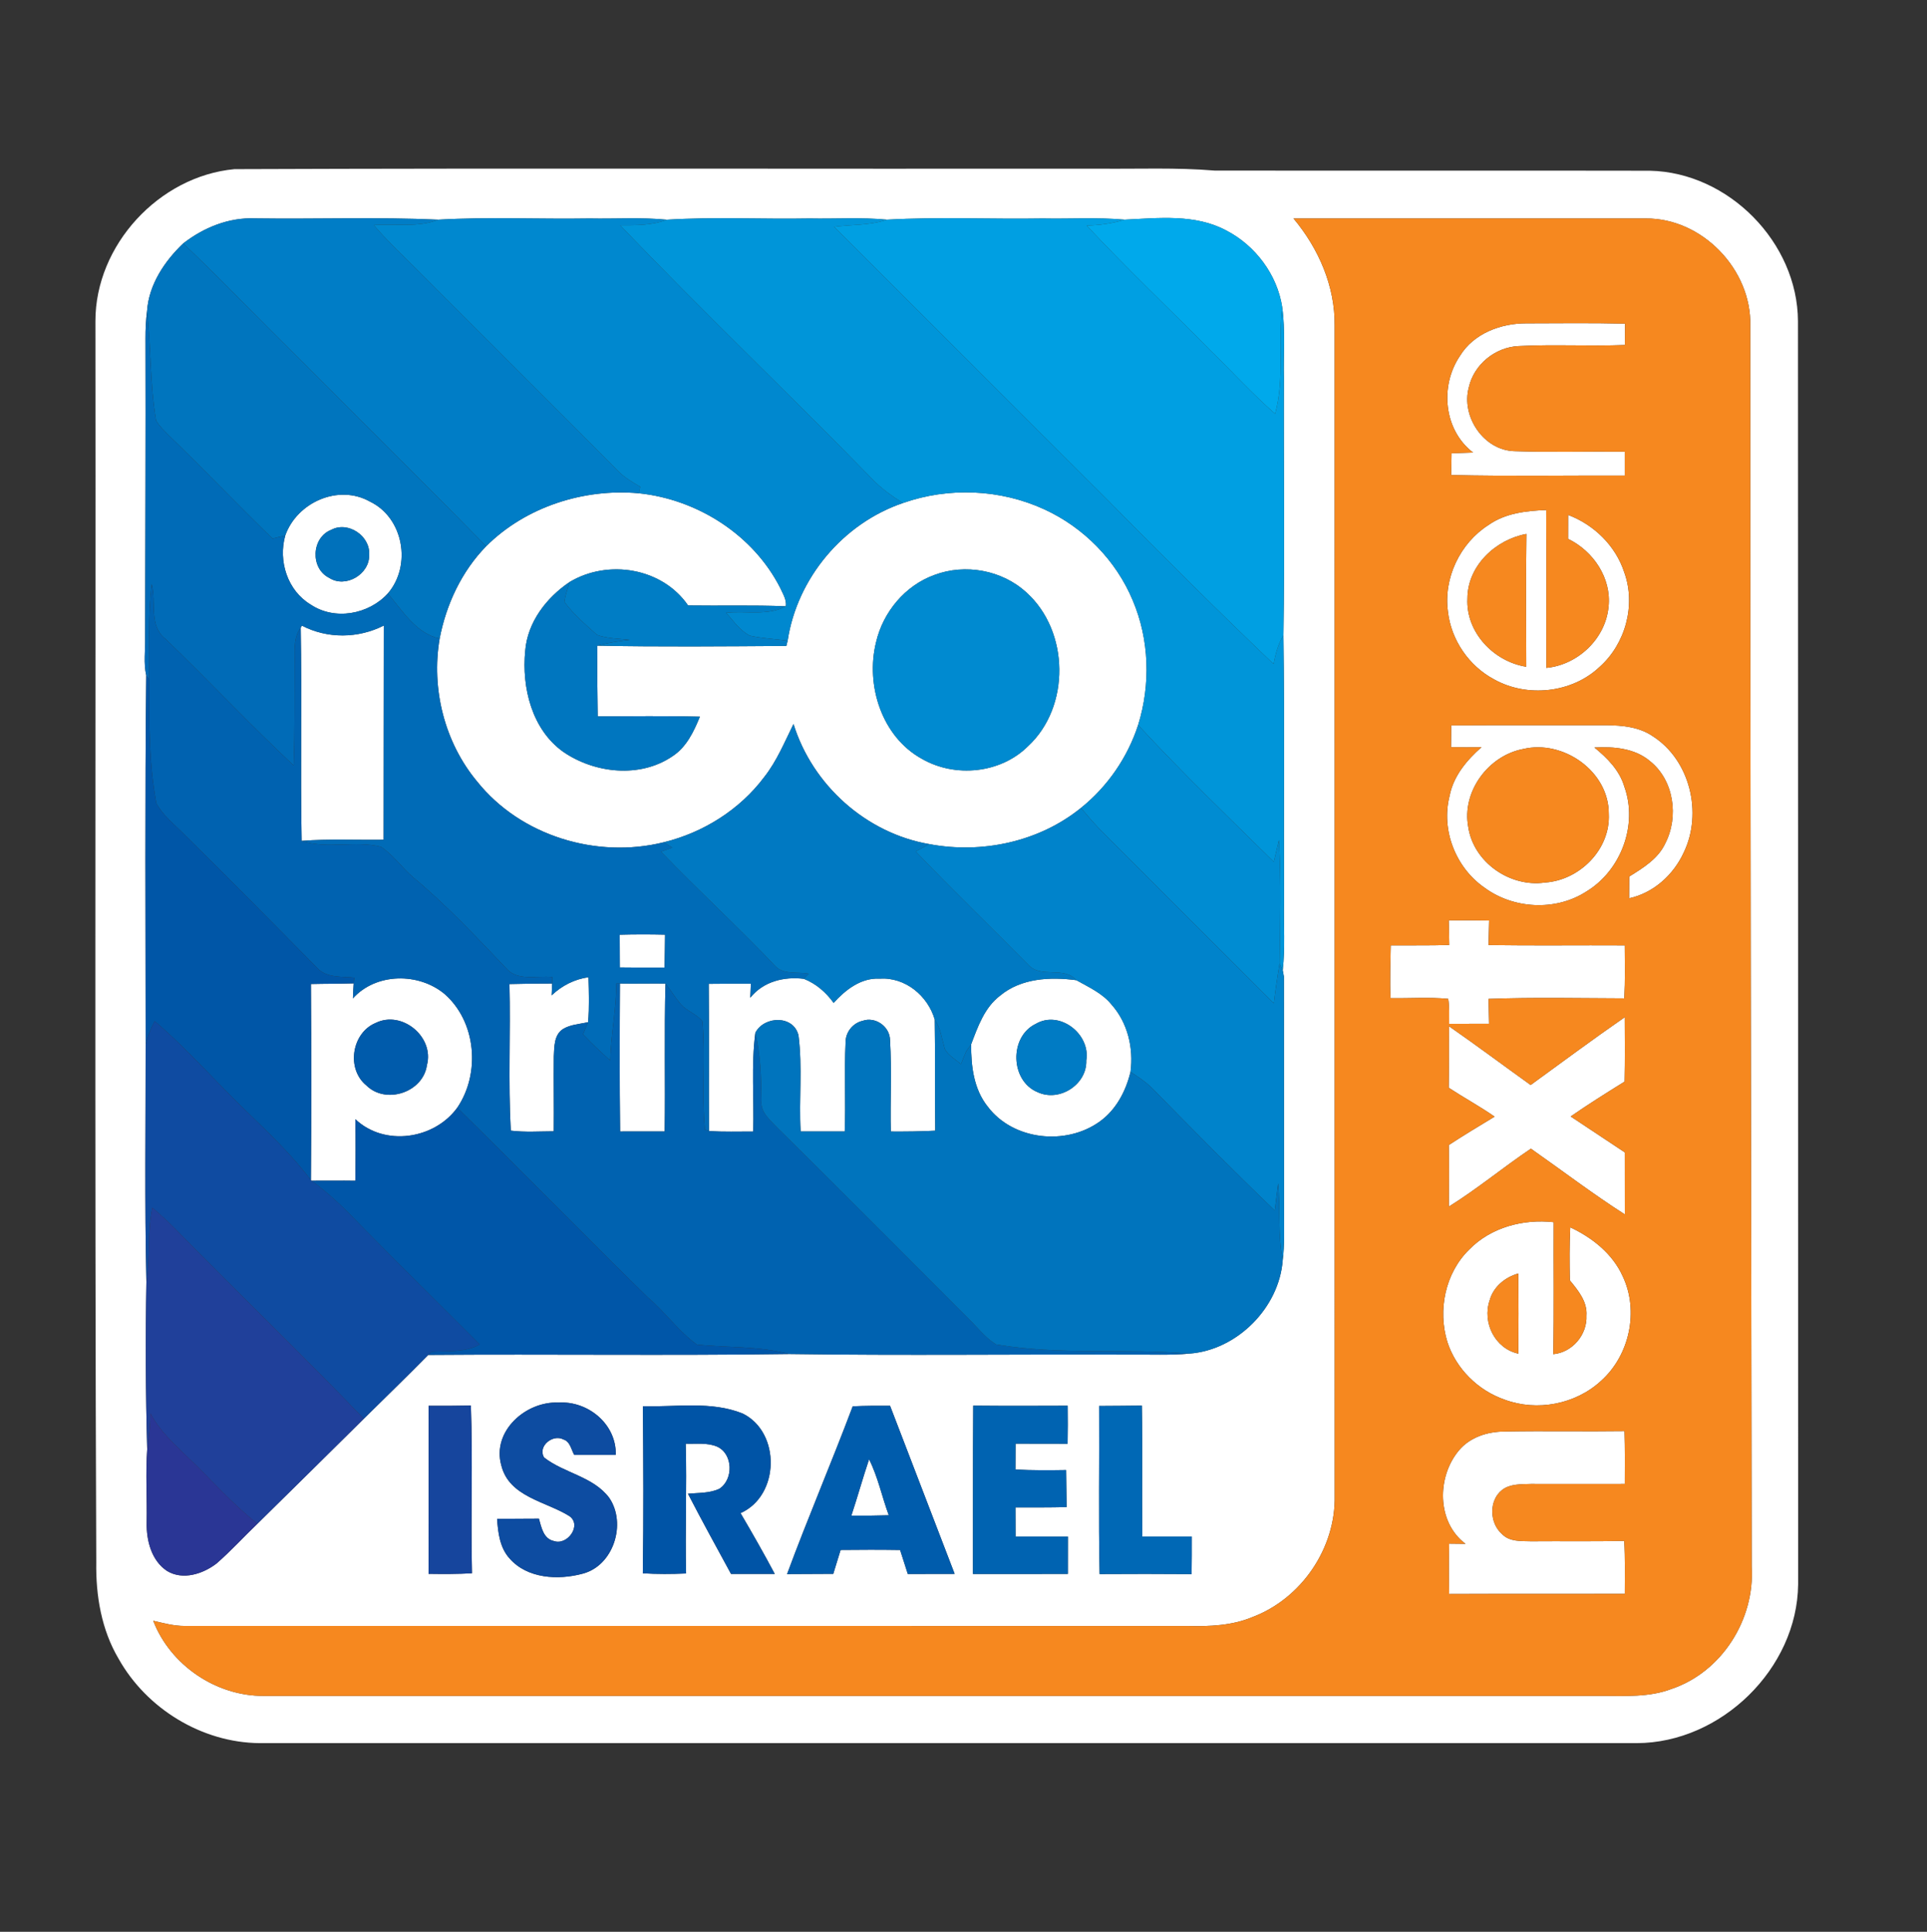 <?xml version="1.0" encoding="UTF-8" ?>
<!DOCTYPE svg PUBLIC "-//W3C//DTD SVG 1.1//EN" "http://www.w3.org/Graphics/SVG/1.1/DTD/svg11.dtd">
<svg width="438pt" height="439pt" viewBox="0 0 438 439" version="1.1" xmlns="http://www.w3.org/2000/svg">
<rect x="0" y="0" width="438" height="439" fill="#333333" stroke="none"/>
<g id="#f8f8f8ff">
</g>
<g id="#0e1726ff">
</g>
<g id="#ffffffff">
<path fill="#ffffff" opacity="1.00" d=" M 53.29 38.44 C 118.85 38.19 184.43 38.40 250.00 38.33 C 258.68 38.42 267.38 38.04 276.04 38.76 C 309.04 38.82 342.03 38.73 375.02 38.80 C 392.89 39.17 408.60 55.11 408.67 72.99 C 408.71 168.67 408.70 264.36 408.71 360.04 C 408.51 379.22 391.18 396.06 372.07 396.13 C 267.71 396.13 163.34 396.13 58.98 396.13 C 45.91 396.02 33.33 388.32 26.96 376.96 C 23.06 370.37 21.76 362.63 21.88 355.06 C 21.50 261.04 21.78 167.02 21.69 73.00 C 21.65 55.73 36.14 40.04 53.29 38.44 M 41.64 55.32 C 37.40 59.36 33.85 64.67 33.43 70.64 C 33.16 72.72 33.06 74.83 33.07 76.93 C 33.14 99.60 33.02 122.26 32.99 144.92 C 33.05 147.76 32.60 150.69 33.24 153.48 C 32.94 181.41 33.09 209.36 33.11 237.30 C 33.13 255.30 32.86 273.33 33.28 291.33 C 33.05 303.99 33.10 316.69 33.46 329.35 C 33.06 334.89 33.45 340.46 33.34 346.02 C 33.26 350.06 34.41 354.66 37.98 357.01 C 41.57 359.18 46.14 357.68 49.23 355.30 C 52.49 352.46 55.40 349.25 58.53 346.26 C 66.60 338.34 74.64 330.37 82.69 322.42 C 87.57 317.58 92.52 312.82 97.33 307.91 C 124.69 307.70 152.05 308.09 179.40 307.70 C 205.26 308.08 231.14 307.73 257.01 307.84 C 261.45 307.79 265.89 308.01 270.32 307.61 C 281.17 306.84 290.79 297.16 291.56 286.33 C 292.00 282.89 291.86 279.43 291.86 275.98 C 291.84 257.97 291.85 239.95 291.83 221.94 C 291.76 221.58 291.63 220.86 291.56 220.49 C 292.15 215.36 291.75 210.19 291.86 205.04 C 291.77 184.82 292.00 164.60 291.72 144.39 C 292.03 124.91 291.75 105.43 291.83 85.95 C 291.71 80.55 292.18 75.13 291.44 69.77 C 290.29 62.39 285.31 55.76 278.69 52.36 C 271.63 48.58 263.29 49.56 255.62 49.92 C 249.44 49.36 243.23 49.78 237.04 49.65 C 225.23 49.85 213.37 49.26 201.60 49.92 C 195.76 49.36 189.88 49.77 184.02 49.65 C 173.21 49.85 162.33 49.26 151.56 49.93 C 145.73 49.36 139.87 49.77 134.03 49.65 C 122.57 49.84 111.05 49.27 99.63 49.92 C 85.77 49.30 71.87 49.83 57.99 49.63 C 52.03 49.37 46.29 51.71 41.64 55.32 M 294.01 49.65 C 299.70 56.45 303.47 65.03 303.36 74.01 C 303.37 162.65 303.35 251.29 303.37 339.93 C 303.62 351.85 295.78 363.32 284.64 367.50 C 280.03 369.42 274.96 369.63 270.03 369.51 C 194.00 369.48 117.97 369.51 41.93 369.50 C 39.51 369.51 37.17 368.86 34.83 368.32 C 38.72 378.43 49.17 385.49 60.00 385.39 C 161.33 385.40 262.66 385.39 363.99 385.39 C 369.33 385.39 374.87 385.75 379.96 383.80 C 391.38 379.95 398.90 367.97 398.15 356.04 C 398.03 262.04 397.79 168.05 397.83 74.04 C 398.17 61.25 386.87 49.53 374.03 49.65 C 347.36 49.64 320.68 49.64 294.01 49.65 M 97.42 319.47 C 97.42 332.20 97.45 344.93 97.41 357.66 C 100.70 357.71 103.99 357.72 107.28 357.53 C 106.99 344.82 107.48 332.11 107.03 319.41 C 103.83 319.48 100.62 319.49 97.42 319.47 M 113.95 333.03 C 115.75 340.22 124.06 341.17 129.44 344.55 C 132.33 346.62 128.95 351.26 125.93 350.21 C 123.50 349.71 123.07 347.09 122.49 345.11 C 119.32 345.13 116.15 345.13 112.99 345.17 C 113.20 348.33 113.61 351.72 115.83 354.17 C 119.86 358.77 126.87 359.12 132.42 357.63 C 139.49 355.80 142.46 346.20 138.47 340.38 C 134.81 335.50 128.22 334.81 123.64 331.19 C 122.19 328.60 125.69 325.86 128.04 327.11 C 129.60 327.58 129.81 329.38 130.52 330.62 C 133.67 330.61 136.81 330.62 139.96 330.62 C 140.15 323.67 133.68 318.32 126.95 318.74 C 119.54 318.40 111.75 325.22 113.95 333.03 M 193.82 319.59 C 189.02 332.36 183.63 344.91 178.90 357.71 C 182.40 357.70 185.90 357.69 189.40 357.66 C 189.96 355.85 190.52 354.04 191.07 352.23 C 195.57 352.18 200.08 352.17 204.59 352.24 C 205.16 354.05 205.75 355.87 206.34 357.69 C 209.89 357.68 213.44 357.69 216.99 357.67 C 212.11 344.93 207.21 332.20 202.31 319.47 C 199.48 319.45 196.65 319.46 193.82 319.59 M 221.21 319.44 C 221.12 332.19 221.18 344.94 221.15 357.69 C 228.34 357.68 235.53 357.69 242.72 357.68 C 242.71 354.85 242.71 352.03 242.73 349.20 C 238.76 349.18 234.80 349.18 230.83 349.18 C 230.82 346.97 230.81 344.76 230.81 342.56 C 234.68 342.56 238.56 342.59 242.43 342.49 C 242.39 339.68 242.37 336.87 242.33 334.07 C 238.49 334.13 234.65 334.16 230.81 333.95 C 230.81 331.99 230.82 330.03 230.83 328.08 C 234.77 328.09 238.71 328.08 242.66 328.10 C 242.71 325.21 242.72 322.33 242.68 319.46 C 235.52 319.49 228.36 319.51 221.21 319.44 M 146.13 319.57 C 146.23 332.22 146.30 344.88 146.11 357.54 C 149.38 357.74 152.66 357.72 155.94 357.58 C 155.72 347.75 156.13 337.93 155.86 328.09 C 158.24 328.18 160.77 327.79 163.02 328.76 C 166.65 330.43 166.74 336.24 163.50 338.33 C 161.28 339.37 158.75 339.23 156.37 339.45 C 159.53 345.58 162.87 351.62 166.16 357.68 C 169.47 357.68 172.78 357.68 176.10 357.68 C 173.62 353.01 171.00 348.42 168.32 343.86 C 177.25 339.90 177.50 325.51 168.81 321.23 C 161.64 318.34 153.66 319.79 146.13 319.57 M 249.82 319.51 C 249.91 332.24 249.66 344.98 249.94 357.71 C 256.91 357.67 263.88 357.66 270.85 357.72 C 270.89 354.87 270.90 352.03 270.89 349.18 C 267.14 349.19 263.39 349.19 259.64 349.19 C 259.53 339.27 259.70 329.35 259.54 319.43 C 256.30 319.48 253.06 319.48 249.82 319.51 Z" />
<path fill="#ffffff" opacity="1.00" d=" M 331.85 80.86 C 334.98 75.75 341.16 73.46 346.94 73.48 C 354.41 73.46 361.89 73.37 369.37 73.55 C 369.35 75.16 369.34 76.78 369.33 78.40 C 361.27 78.71 353.19 78.22 345.14 78.65 C 339.85 78.91 335.03 82.82 333.86 88.01 C 332.05 94.66 337.27 102.41 344.32 102.53 C 352.65 102.82 360.98 102.56 369.31 102.65 C 369.31 104.46 369.31 106.27 369.31 108.08 C 356.15 108.02 342.99 108.27 329.85 107.95 C 329.87 106.30 329.89 104.65 329.93 103.01 C 331.56 102.94 333.19 102.89 334.82 102.84 C 328.12 97.70 327.23 87.67 331.85 80.86 Z" />
<path fill="#ffffff" opacity="1.00" d=" M 110.50 124.14 C 119.47 115.18 132.70 110.95 145.22 112.10 C 158.56 113.49 171.21 121.56 177.34 133.60 C 177.91 134.91 178.84 136.27 178.61 137.78 C 171.21 137.47 163.80 137.70 156.40 137.59 C 150.52 129.03 138.21 127.03 129.48 132.26 C 124.20 135.82 119.91 141.38 119.38 147.89 C 118.56 156.24 120.89 165.81 128.06 170.88 C 135.21 175.77 145.51 176.89 152.88 171.84 C 156.04 169.77 157.70 166.25 159.08 162.87 C 151.34 162.67 143.60 162.78 135.86 162.80 C 135.77 157.44 135.73 152.08 135.78 146.73 C 150.09 147.02 164.42 146.88 178.73 146.79 L 179.03 145.60 C 181.18 131.38 191.64 118.92 205.25 114.31 C 215.61 110.66 227.36 111.15 237.34 115.74 C 246.30 119.83 253.68 127.34 257.47 136.44 C 261.25 145.34 261.56 155.56 258.69 164.77 C 256.30 172.13 251.73 178.76 245.69 183.61 C 236.17 191.32 223.20 194.08 211.24 191.83 C 196.88 189.36 184.67 178.42 180.36 164.53 C 178.33 168.64 176.57 172.95 173.71 176.58 C 168.15 184.00 159.87 189.20 150.90 191.40 C 135.64 195.21 118.34 189.98 108.44 177.59 C 101.04 168.70 97.98 156.50 99.93 145.13 C 101.42 137.34 104.93 129.85 110.50 124.14 M 212.37 130.67 C 205.71 133.07 200.70 139.12 199.12 145.96 C 196.71 155.72 200.42 167.42 209.53 172.44 C 217.08 176.80 227.41 175.79 233.66 169.58 C 243.34 160.62 243.08 143.44 233.31 134.65 C 227.78 129.55 219.38 128.02 212.37 130.67 Z" />
<path fill="#ffffff" opacity="1.00" d=" M 64.84 121.69 C 67.50 114.16 76.92 109.96 84.07 113.98 C 91.74 117.65 93.62 128.52 88.15 134.87 C 83.79 139.65 76.08 141.06 70.60 137.38 C 65.34 134.22 63.20 127.49 64.84 121.69 M 75.28 120.41 C 70.78 122.16 70.48 129.16 74.80 131.31 C 78.58 133.77 84.10 130.46 83.91 126.02 C 84.16 121.77 79.08 118.36 75.28 120.41 Z" />
<path fill="#ffffff" opacity="1.00" d=" M 338.33 119.31 C 342.15 116.60 346.90 116.09 351.44 115.90 C 351.52 127.86 351.44 139.82 351.48 151.78 C 358.66 151.09 364.94 145.13 365.62 137.89 C 366.32 131.40 362.15 125.22 356.42 122.46 C 356.41 120.65 356.41 118.84 356.43 117.02 C 362.31 119.24 367.22 124.02 369.18 130.04 C 371.89 137.49 369.46 146.35 363.56 151.58 C 357.27 157.51 347.13 158.58 339.62 154.40 C 333.90 151.36 329.83 145.44 329.11 138.99 C 328.06 131.38 331.87 123.42 338.33 119.31 M 333.54 136.02 C 333.16 143.70 339.53 150.35 346.91 151.52 C 346.88 141.46 346.81 131.40 346.95 121.34 C 339.93 122.62 333.55 128.59 333.54 136.02 Z" />
<path fill="#ffffff" opacity="1.00" d=" M 68.35 142.66 C 68.42 142.54 68.55 142.30 68.62 142.18 C 74.46 145.20 81.39 145.11 87.24 142.16 C 87.19 158.39 87.23 174.61 87.19 190.84 C 80.98 190.93 74.76 190.61 68.56 191.09 C 68.26 174.95 68.63 158.80 68.35 142.66 Z" />
<path fill="#ffffff" opacity="1.00" d=" M 329.86 164.84 C 341.58 164.77 353.30 164.83 365.01 164.80 C 368.68 164.83 372.56 165.17 375.67 167.31 C 384.16 172.73 387.03 184.78 382.72 193.71 C 380.39 198.80 375.83 202.95 370.29 204.14 C 370.30 202.49 370.31 200.84 370.33 199.19 C 373.48 197.23 376.90 195.15 378.52 191.64 C 381.63 185.58 380.49 177.31 375.04 172.97 C 371.56 170.01 366.76 169.64 362.40 169.87 C 365.33 172.25 368.12 175.06 369.21 178.78 C 372.34 187.47 368.43 197.85 360.58 202.60 C 353.60 207.12 343.96 206.60 337.33 201.66 C 330.85 197.13 327.50 188.56 329.49 180.86 C 330.35 176.36 333.39 172.75 336.74 169.80 C 334.43 169.84 332.12 169.83 329.81 169.79 C 329.83 168.14 329.84 166.49 329.86 164.84 M 346.22 170.21 C 338.30 171.70 332.21 179.90 333.73 187.95 C 334.93 195.96 343.22 201.69 351.14 200.56 C 359.03 200.06 366.08 193.02 365.67 184.95 C 365.73 175.31 355.34 168.04 346.22 170.21 Z" />
<path fill="#ffffff" opacity="1.00" d=" M 329.30 209.16 C 332.35 209.13 335.41 209.14 338.47 209.19 C 338.42 211.04 338.38 212.91 338.34 214.77 C 348.66 214.92 358.98 214.78 369.30 214.84 C 369.33 218.85 369.41 222.87 369.19 226.88 C 358.91 226.85 348.62 226.62 338.34 227.00 C 338.38 228.88 338.41 230.76 338.46 232.65 C 335.43 232.67 332.40 232.67 329.38 232.67 C 329.36 230.77 329.46 228.87 329.18 226.99 C 324.82 226.57 320.43 226.91 316.06 226.83 C 315.89 222.83 316.04 218.84 316.11 214.84 C 320.54 214.81 324.98 214.89 329.41 214.75 C 329.37 212.88 329.33 211.02 329.30 209.16 Z" />
<path fill="#ffffff" opacity="1.00" d=" M 140.86 212.42 C 144.29 212.33 147.73 212.33 151.16 212.41 C 151.13 214.89 151.11 217.38 151.05 219.88 C 147.66 219.90 144.28 219.90 140.89 219.85 C 140.88 217.37 140.87 214.89 140.86 212.42 Z" />
<path fill="#ffffff" opacity="1.00" d=" M 80.22 226.88 C 85.47 221.05 95.17 220.98 101.04 225.88 C 108.26 232.17 109.24 243.91 103.94 251.72 C 98.71 258.94 87.38 260.62 80.76 254.33 C 80.85 259.00 80.83 263.66 80.76 268.33 C 77.45 268.27 74.14 268.35 70.83 268.32 L 70.67 268.19 C 70.78 253.33 70.77 238.48 70.67 223.62 C 73.91 223.54 77.15 223.57 80.39 223.47 C 80.31 224.60 80.26 225.74 80.22 226.88 M 85.38 232.47 C 79.93 234.72 78.66 242.94 83.29 246.68 C 87.71 251.05 96.18 248.24 97.04 242.05 C 98.75 235.64 91.36 229.51 85.38 232.47 Z" />
<path fill="#ffffff" opacity="1.00" d=" M 125.39 226.19 C 127.71 223.99 130.57 222.52 133.76 222.08 C 133.84 225.48 133.97 228.89 133.67 232.29 C 131.74 232.73 129.62 232.81 127.90 233.89 C 125.90 235.25 126.00 237.93 125.88 240.08 C 125.82 245.75 125.93 251.42 125.87 257.09 C 122.62 257.10 119.34 257.34 116.10 256.94 C 115.50 245.86 116.07 234.73 115.80 223.63 C 119.03 223.54 122.27 223.51 125.50 223.51 C 125.47 224.18 125.42 225.52 125.39 226.19 Z" />
<path fill="#ffffff" opacity="1.00" d=" M 170.54 226.73 C 173.49 223.04 178.17 221.89 182.71 222.44 C 185.48 223.53 187.75 225.51 189.48 227.91 C 192.18 224.94 195.67 222.18 199.93 222.40 C 205.73 222.02 210.86 226.24 212.46 231.68 C 212.60 240.10 212.47 248.52 212.58 256.95 C 209.22 257.13 205.85 257.16 202.48 257.14 C 202.32 250.22 202.72 243.28 202.30 236.37 C 202.28 233.30 198.98 230.96 196.08 231.98 C 193.81 232.50 192.15 234.61 192.20 236.94 C 191.87 243.66 192.26 250.40 192.00 257.12 C 188.66 257.12 185.32 257.12 181.98 257.12 C 181.57 249.86 182.43 242.54 181.50 235.33 C 180.44 230.66 173.71 230.81 171.69 234.69 C 170.71 242.13 171.42 249.66 171.20 257.14 C 167.85 257.14 164.50 257.24 161.15 257.04 C 161.09 245.89 161.20 234.73 161.09 223.58 C 164.29 223.55 167.48 223.53 170.67 223.54 C 170.64 224.33 170.57 225.93 170.54 226.73 Z" />
<path fill="#ffffff" opacity="1.00" d=" M 227.31 226.27 C 232.11 222.27 238.73 221.97 244.65 222.75 C 247.48 224.35 250.58 225.71 252.66 228.31 C 256.33 232.43 257.68 238.19 256.96 243.59 C 255.90 247.99 253.66 252.26 249.90 254.92 C 242.26 260.38 230.30 259.14 224.53 251.51 C 221.32 247.53 220.70 242.25 220.74 237.32 C 222.26 233.30 223.76 228.97 227.31 226.27 M 235.42 232.68 C 229.35 235.59 229.62 245.66 235.85 248.20 C 240.80 250.51 247.10 246.46 246.91 240.98 C 247.91 234.99 240.85 229.48 235.42 232.68 Z" />
<path fill="#ffffff" opacity="1.00" d=" M 140.91 223.51 C 144.36 223.57 147.81 223.48 151.26 223.52 C 150.96 234.71 151.24 245.92 151.08 257.12 C 147.70 257.14 144.33 257.14 140.95 257.13 C 140.81 245.92 140.85 234.72 140.91 223.51 Z" />
<path fill="#ffffff" opacity="1.00" d=" M 347.91 246.57 C 355.02 241.40 362.08 236.16 369.30 231.16 C 369.33 236.04 369.36 240.92 369.26 245.80 C 365.13 248.36 361.01 250.95 357.01 253.72 C 361.11 256.44 365.22 259.15 369.31 261.88 C 369.31 266.58 369.33 271.28 369.32 275.98 C 362.00 271.30 355.08 266.02 347.97 261.04 C 341.65 265.29 335.78 270.18 329.32 274.20 C 329.34 269.53 329.38 264.87 329.31 260.21 C 332.73 257.97 336.23 255.87 339.72 253.76 C 336.34 251.41 332.73 249.45 329.29 247.20 C 329.38 242.54 329.30 237.88 329.36 233.22 C 335.62 237.57 341.72 242.13 347.91 246.57 Z" />
<path fill="#ffffff" opacity="1.00" d=" M 333.94 283.97 C 338.86 278.90 346.25 276.97 353.14 277.74 C 353.09 287.74 353.24 297.74 353.05 307.74 C 357.39 307.34 360.80 303.31 360.59 298.98 C 360.83 295.79 358.70 293.26 356.82 290.96 C 356.75 286.94 356.71 282.92 356.91 278.91 C 361.91 281.25 366.53 284.91 368.84 290.04 C 372.58 297.93 370.39 308.02 363.90 313.81 C 358.13 319.14 349.36 320.81 342.01 318.08 C 335.97 316.00 330.95 311.06 328.98 304.96 C 326.76 297.76 328.47 289.30 333.94 283.97 M 338.60 295.48 C 336.87 300.53 339.78 306.46 345.11 307.62 C 345.17 301.55 345.16 295.47 345.11 289.40 C 342.11 290.24 339.45 292.41 338.60 295.48 Z" />
<path fill="#ffffff" opacity="1.00" d=" M 331.61 329.61 C 334.13 326.58 338.14 325.33 341.98 325.32 C 351.07 325.14 360.15 325.35 369.24 325.22 C 369.36 329.22 369.33 333.23 369.31 337.23 C 362.19 337.26 355.07 337.23 347.95 337.23 C 345.75 337.31 343.32 337.18 341.46 338.56 C 338.37 340.93 338.53 346.14 341.41 348.62 C 343.11 350.40 345.75 350.19 348.01 350.26 C 355.07 350.20 362.12 350.32 369.18 350.17 C 369.41 354.18 369.32 358.20 369.31 362.21 C 356.00 362.25 342.69 362.19 329.38 362.25 C 329.31 358.43 329.31 354.62 329.38 350.80 C 330.31 350.81 332.18 350.83 333.11 350.84 C 326.52 345.92 326.57 335.59 331.61 329.61 Z" />
<path fill="#ffffff" opacity="1.00" d=" M 197.54 331.63 C 199.57 335.66 200.46 340.14 202.02 344.35 C 199.18 344.44 196.34 344.46 193.51 344.43 C 194.92 340.18 196.11 335.87 197.54 331.63 Z" />
</g>
<g id="#007dc6ff">
<path fill="#007dc6" opacity="1.00" d=" M 41.64 55.32 C 46.29 51.71 52.03 49.37 57.99 49.63 C 71.87 49.83 85.77 49.30 99.63 49.92 C 94.95 51.79 89.85 50.78 84.96 51.15 C 87.99 54.74 91.45 57.91 94.75 61.25 C 110.06 76.61 125.46 91.90 140.74 107.29 C 142.13 108.65 143.83 109.61 145.50 110.60 C 145.43 110.98 145.29 111.72 145.22 112.10 C 132.70 110.95 119.47 115.18 110.50 124.14 C 95.90 109.20 81.00 94.55 66.25 79.76 C 58.01 71.65 50.04 63.26 41.64 55.32 Z" />
</g>
<g id="#0088cfff">
<path fill="#0088cf" opacity="1.00" d=" M 99.63 49.92 C 111.05 49.27 122.57 49.84 134.03 49.65 C 139.87 49.77 145.73 49.36 151.56 49.93 C 148.18 51.26 144.52 51.19 140.96 51.18 C 159.67 70.75 179.28 89.42 198.19 108.80 C 200.26 110.97 202.70 112.74 205.25 114.31 C 191.64 118.92 181.18 131.38 179.03 145.60 C 176.17 145.21 173.26 145.08 170.44 144.46 C 168.17 143.32 166.72 141.08 165.04 139.26 C 169.54 138.76 174.47 140.02 178.61 137.78 C 178.84 136.27 177.91 134.91 177.34 133.60 C 171.21 121.56 158.56 113.49 145.22 112.10 C 145.29 111.72 145.43 110.98 145.50 110.60 C 143.83 109.61 142.13 108.65 140.74 107.29 C 125.46 91.90 110.06 76.61 94.75 61.25 C 91.45 57.91 87.99 54.74 84.96 51.15 C 89.85 50.78 94.95 51.79 99.63 49.92 Z" />
</g>
<g id="#0095d9ff">
<path fill="#0095d9" opacity="1.00" d=" M 151.56 49.93 C 162.33 49.26 173.21 49.85 184.02 49.65 C 189.88 49.77 195.76 49.36 201.60 49.92 C 197.73 51.27 193.59 50.99 189.59 51.55 C 210.42 72.33 231.22 93.13 252.04 113.92 C 264.35 126.42 276.78 138.80 289.48 150.90 C 289.92 148.63 290.49 146.37 291.72 144.39 C 292.00 164.60 291.77 184.82 291.86 205.04 C 291.75 210.19 292.15 215.36 291.56 220.49 L 290.86 218.94 C 290.99 209.59 291.21 200.22 290.70 190.88 C 290.30 192.54 289.92 194.20 289.54 195.86 C 279.12 185.64 268.60 175.48 258.69 164.77 C 261.56 155.56 261.25 145.34 257.47 136.44 C 253.68 127.34 246.30 119.83 237.34 115.74 C 227.36 111.15 215.61 110.66 205.25 114.31 C 202.70 112.74 200.26 110.97 198.19 108.80 C 179.28 89.42 159.67 70.75 140.96 51.18 C 144.52 51.19 148.18 51.26 151.56 49.93 Z" />
</g>
<g id="#009fe2ff">
<path fill="#009fe2" opacity="1.00" d=" M 201.60 49.92 C 213.37 49.26 225.23 49.85 237.04 49.65 C 243.23 49.78 249.44 49.36 255.62 49.92 C 252.83 50.81 249.91 51.17 247.00 51.26 C 256.13 61.04 265.87 70.23 275.25 79.77 C 280.12 84.51 284.70 89.56 289.83 94.03 C 292.02 86.10 290.45 77.83 291.44 69.77 C 292.18 75.13 291.71 80.55 291.83 85.95 C 291.75 105.43 292.03 124.91 291.72 144.39 C 290.49 146.37 289.92 148.63 289.48 150.90 C 276.78 138.80 264.35 126.42 252.04 113.92 C 231.22 93.13 210.42 72.33 189.59 51.55 C 193.59 50.99 197.73 51.27 201.60 49.92 Z" />
</g>
<g id="#00a9ebff">
<path fill="#00a9eb" opacity="1.00" d=" M 255.62 49.92 C 263.29 49.56 271.63 48.58 278.69 52.36 C 285.31 55.76 290.29 62.39 291.44 69.77 C 290.45 77.83 292.02 86.10 289.83 94.03 C 284.70 89.56 280.12 84.51 275.25 79.77 C 265.87 70.23 256.13 61.04 247.00 51.26 C 249.91 51.17 252.83 50.81 255.62 49.92 Z" />
</g>
<g id="#f6881fff">
<path fill="#f6881f" opacity="1.00" d=" M 294.01 49.65 C 320.68 49.64 347.36 49.64 374.03 49.65 C 386.87 49.53 398.17 61.25 397.83 74.04 C 397.79 168.05 398.03 262.04 398.15 356.04 C 398.90 367.97 391.38 379.95 379.96 383.80 C 374.87 385.75 369.33 385.39 363.99 385.39 C 262.66 385.39 161.33 385.40 60.00 385.39 C 49.17 385.49 38.72 378.43 34.83 368.32 C 37.17 368.86 39.51 369.51 41.93 369.50 C 117.97 369.51 194.00 369.48 270.03 369.51 C 274.96 369.63 280.03 369.42 284.64 367.50 C 295.78 363.32 303.62 351.85 303.37 339.93 C 303.35 251.29 303.37 162.65 303.36 74.01 C 303.47 65.03 299.70 56.45 294.01 49.65 M 331.85 80.86 C 327.23 87.67 328.12 97.70 334.82 102.84 C 333.19 102.89 331.56 102.94 329.93 103.01 C 329.89 104.65 329.87 106.30 329.85 107.95 C 342.99 108.27 356.15 108.02 369.31 108.08 C 369.31 106.27 369.31 104.46 369.31 102.65 C 360.98 102.56 352.65 102.82 344.32 102.53 C 337.27 102.41 332.05 94.66 333.86 88.01 C 335.03 82.82 339.85 78.91 345.14 78.65 C 353.19 78.22 361.27 78.71 369.33 78.40 C 369.34 76.78 369.35 75.16 369.37 73.55 C 361.89 73.37 354.41 73.46 346.94 73.48 C 341.16 73.46 334.98 75.75 331.85 80.86 M 338.33 119.31 C 331.87 123.42 328.06 131.38 329.11 138.99 C 329.83 145.44 333.90 151.36 339.62 154.40 C 347.13 158.58 357.27 157.51 363.56 151.58 C 369.46 146.35 371.89 137.49 369.18 130.04 C 367.22 124.02 362.31 119.24 356.43 117.02 C 356.41 118.84 356.41 120.65 356.42 122.46 C 362.15 125.22 366.32 131.40 365.62 137.89 C 364.94 145.13 358.66 151.09 351.48 151.78 C 351.44 139.82 351.52 127.86 351.44 115.90 C 346.90 116.09 342.15 116.60 338.33 119.31 M 329.86 164.84 C 329.84 166.49 329.83 168.14 329.81 169.79 C 332.12 169.83 334.43 169.84 336.74 169.80 C 333.39 172.75 330.35 176.36 329.49 180.86 C 327.50 188.56 330.85 197.13 337.33 201.66 C 343.96 206.60 353.60 207.12 360.58 202.60 C 368.43 197.85 372.34 187.47 369.21 178.78 C 368.12 175.06 365.33 172.25 362.40 169.87 C 366.76 169.64 371.56 170.01 375.04 172.97 C 380.49 177.31 381.63 185.58 378.52 191.64 C 376.90 195.15 373.48 197.23 370.33 199.19 C 370.31 200.84 370.30 202.49 370.29 204.14 C 375.83 202.95 380.39 198.80 382.72 193.71 C 387.03 184.78 384.16 172.73 375.67 167.31 C 372.56 165.17 368.68 164.83 365.01 164.80 C 353.30 164.83 341.58 164.77 329.86 164.84 M 329.30 209.16 C 329.33 211.02 329.37 212.88 329.41 214.75 C 324.98 214.89 320.54 214.81 316.11 214.84 C 316.04 218.84 315.89 222.83 316.06 226.83 C 320.43 226.91 324.82 226.57 329.18 226.99 C 329.46 228.87 329.36 230.77 329.38 232.67 C 332.40 232.67 335.43 232.67 338.46 232.65 C 338.41 230.76 338.38 228.88 338.34 227.00 C 348.62 226.62 358.91 226.85 369.19 226.88 C 369.41 222.87 369.33 218.85 369.30 214.84 C 358.98 214.78 348.66 214.92 338.34 214.77 C 338.38 212.91 338.42 211.04 338.47 209.19 C 335.41 209.14 332.35 209.13 329.30 209.16 M 347.91 246.57 C 341.72 242.13 335.62 237.57 329.36 233.22 C 329.30 237.88 329.38 242.54 329.29 247.20 C 332.73 249.45 336.34 251.41 339.72 253.76 C 336.23 255.87 332.73 257.97 329.31 260.21 C 329.38 264.87 329.34 269.53 329.32 274.20 C 335.78 270.18 341.65 265.29 347.97 261.04 C 355.08 266.02 362.00 271.30 369.32 275.98 C 369.33 271.28 369.31 266.58 369.31 261.88 C 365.22 259.15 361.11 256.44 357.01 253.72 C 361.01 250.95 365.13 248.36 369.26 245.80 C 369.36 240.92 369.33 236.04 369.30 231.16 C 362.08 236.16 355.02 241.40 347.91 246.57 M 333.94 283.97 C 328.47 289.30 326.76 297.76 328.98 304.96 C 330.95 311.06 335.97 316.00 342.01 318.08 C 349.36 320.81 358.13 319.14 363.90 313.81 C 370.39 308.02 372.58 297.93 368.84 290.04 C 366.53 284.91 361.91 281.25 356.91 278.91 C 356.71 282.92 356.75 286.94 356.82 290.96 C 358.70 293.26 360.83 295.79 360.59 298.98 C 360.80 303.31 357.39 307.34 353.05 307.74 C 353.24 297.74 353.09 287.74 353.14 277.74 C 346.25 276.97 338.86 278.90 333.94 283.97 M 331.61 329.61 C 326.57 335.59 326.52 345.92 333.11 350.84 C 332.18 350.83 330.31 350.81 329.38 350.80 C 329.31 354.62 329.31 358.43 329.38 362.25 C 342.69 362.19 356.00 362.25 369.31 362.21 C 369.32 358.20 369.41 354.18 369.18 350.17 C 362.12 350.32 355.07 350.20 348.01 350.26 C 345.75 350.19 343.11 350.40 341.41 348.62 C 338.53 346.14 338.37 340.93 341.46 338.56 C 343.32 337.18 345.75 337.31 347.95 337.23 C 355.07 337.23 362.19 337.26 369.31 337.23 C 369.33 333.23 369.36 329.22 369.24 325.22 C 360.15 325.35 351.07 325.14 341.98 325.32 C 338.14 325.33 334.13 326.58 331.61 329.61 Z" />
<path fill="#f6881f" opacity="1.00" d=" M 333.54 136.02 C 333.55 128.59 339.93 122.62 346.95 121.34 C 346.81 131.40 346.88 141.46 346.91 151.52 C 339.53 150.35 333.16 143.70 333.54 136.02 Z" />
<path fill="#f6881f" opacity="1.00" d=" M 346.22 170.21 C 355.34 168.04 365.73 175.31 365.67 184.95 C 366.08 193.02 359.03 200.06 351.14 200.56 C 343.22 201.69 334.93 195.96 333.73 187.95 C 332.21 179.90 338.30 171.70 346.22 170.21 Z" />
<path fill="#f6881f" opacity="1.00" d=" M 338.60 295.48 C 339.45 292.41 342.11 290.24 345.11 289.40 C 345.16 295.47 345.17 301.55 345.11 307.62 C 339.78 306.46 336.87 300.53 338.60 295.48 Z" />
</g>
<g id="#0075beff">
<path fill="#0075be" opacity="1.00" d=" M 33.43 70.64 C 33.85 64.67 37.40 59.36 41.64 55.32 C 50.04 63.26 58.01 71.65 66.25 79.76 C 81.00 94.55 95.90 109.20 110.50 124.14 C 104.93 129.85 101.42 137.34 99.93 145.13 C 94.54 143.94 91.49 138.79 88.15 134.87 C 93.62 128.52 91.74 117.65 84.07 113.98 C 76.92 109.96 67.50 114.16 64.84 121.69 C 63.87 121.92 62.90 122.15 61.93 122.39 C 53.95 114.62 46.25 106.57 38.25 98.82 C 37.26 97.80 36.19 96.81 35.48 95.57 C 34.07 87.31 34.37 78.92 33.43 70.64 Z" />
</g>
<g id="#006bb7ff">
<path fill="#006bb7" opacity="1.00" d=" M 33.07 76.93 C 33.06 74.83 33.16 72.72 33.43 70.64 C 34.37 78.92 34.07 87.31 35.48 95.57 C 36.19 96.81 37.26 97.80 38.25 98.82 C 46.25 106.57 53.95 114.62 61.93 122.39 C 62.90 122.15 63.87 121.92 64.84 121.69 C 63.20 127.49 65.34 134.22 70.60 137.38 C 76.08 141.06 83.79 139.65 88.15 134.87 C 91.49 138.79 94.54 143.94 99.93 145.13 C 97.98 156.50 101.04 168.70 108.44 177.59 C 118.34 189.98 135.64 195.21 150.90 191.40 C 151.38 191.71 152.35 192.32 152.84 192.63 C 151.98 192.93 151.12 193.24 150.26 193.55 C 158.81 202.44 167.93 210.78 176.41 219.74 C 178.38 221.53 181.41 220.79 183.85 221.28 C 183.57 221.57 182.99 222.15 182.71 222.44 C 178.17 221.89 173.49 223.04 170.54 226.73 C 170.57 225.93 170.64 224.33 170.67 223.54 C 167.48 223.53 164.29 223.55 161.09 223.58 C 161.20 234.73 161.09 245.89 161.15 257.04 L 160.24 256.71 C 159.43 248.54 160.38 240.30 159.68 232.13 C 158.40 230.47 156.19 229.81 154.77 228.26 C 153.50 226.75 152.50 225.05 151.26 223.52 C 147.81 223.48 144.36 223.57 140.91 223.51 C 140.70 223.51 140.30 223.50 140.09 223.50 C 140.07 229.36 138.86 235.14 138.70 240.99 C 136.56 239.09 134.48 237.12 132.52 235.05 C 132.92 234.13 133.30 233.21 133.67 232.29 C 133.97 228.89 133.84 225.48 133.76 222.08 C 130.57 222.52 127.71 223.99 125.39 226.19 C 125.42 225.52 125.47 224.18 125.50 223.51 C 125.52 223.14 125.55 222.40 125.56 222.04 C 122.08 221.65 117.64 223.08 115.05 220.04 C 108.21 212.85 101.39 205.58 93.74 199.23 C 91.26 197.05 89.34 194.25 86.56 192.42 C 80.68 190.95 74.40 193.02 68.56 191.09 C 74.76 190.61 80.98 190.93 87.19 190.84 C 87.23 174.61 87.19 158.39 87.24 142.16 C 81.39 145.11 74.46 145.20 68.62 142.18 C 68.55 142.30 68.42 142.54 68.35 142.66 C 66.55 145.08 67.06 148.21 66.97 151.03 C 66.94 158.67 67.00 166.32 66.76 173.96 C 56.81 164.67 47.50 154.70 37.69 145.26 C 33.74 142.30 35.57 136.92 34.49 132.73 C 33.58 139.92 34.07 147.18 33.89 154.40 L 33.24 153.48 C 32.60 150.69 33.05 147.76 32.99 144.92 C 33.02 122.26 33.14 99.60 33.07 76.93 M 140.86 212.42 C 140.87 214.89 140.88 217.37 140.89 219.85 C 144.28 219.90 147.66 219.90 151.05 219.88 C 151.11 217.38 151.13 214.89 151.16 212.41 C 147.73 212.33 144.29 212.33 140.86 212.42 Z" />
</g>
<g id="#0071bbff">
<path fill="#0071bb" opacity="1.00" d=" M 75.28 120.41 C 79.08 118.36 84.16 121.77 83.91 126.02 C 84.10 130.46 78.58 133.77 74.80 131.31 C 70.48 129.16 70.78 122.16 75.28 120.41 Z" />
</g>
<g id="#007dc5ff">
<path fill="#007dc5" opacity="1.00" d=" M 129.48 132.26 C 138.21 127.03 150.52 129.03 156.40 137.59 C 163.80 137.70 171.21 137.47 178.61 137.78 C 174.47 140.02 169.54 138.76 165.04 139.26 C 166.72 141.08 168.17 143.32 170.44 144.46 C 173.26 145.08 176.17 145.21 179.03 145.60 L 178.73 146.79 C 164.42 146.88 150.09 147.02 135.78 146.73 C 138.20 146.05 140.69 145.71 143.17 145.41 C 140.68 145.13 138.10 145.13 135.72 144.30 C 133.10 141.94 130.33 139.61 128.27 136.75 C 128.51 135.21 129.03 133.74 129.48 132.26 Z" />
</g>
<g id="#008ad0ff">
<path fill="#008ad0" opacity="1.00" d=" M 212.37 130.67 C 219.38 128.02 227.78 129.55 233.31 134.65 C 243.08 143.44 243.34 160.62 233.66 169.58 C 227.41 175.79 217.08 176.80 209.53 172.44 C 200.42 167.42 196.71 155.72 199.12 145.96 C 200.70 139.12 205.71 133.07 212.37 130.67 Z" />
</g>
<g id="#0062b0ff">
<path fill="#0062b0" opacity="1.00" d=" M 34.49 132.73 C 35.57 136.92 33.74 142.30 37.69 145.26 C 47.50 154.70 56.81 164.67 66.76 173.96 C 67.00 166.32 66.94 158.67 66.97 151.03 C 67.06 148.21 66.55 145.08 68.35 142.66 C 68.63 158.80 68.26 174.95 68.56 191.09 C 74.40 193.02 80.68 190.95 86.56 192.42 C 89.34 194.25 91.26 197.05 93.74 199.23 C 101.39 205.58 108.21 212.85 115.05 220.04 C 117.64 223.08 122.08 221.65 125.56 222.04 C 125.55 222.40 125.52 223.14 125.50 223.51 C 122.27 223.51 119.03 223.54 115.80 223.63 C 116.07 234.73 115.50 245.86 116.10 256.94 C 119.34 257.34 122.62 257.10 125.87 257.09 C 125.93 251.42 125.82 245.75 125.88 240.08 C 126.00 237.93 125.90 235.25 127.90 233.89 C 129.62 232.81 131.74 232.73 133.67 232.29 C 133.30 233.21 132.92 234.13 132.52 235.05 C 134.48 237.12 136.56 239.09 138.70 240.99 C 138.86 235.14 140.07 229.36 140.09 223.50 C 140.30 223.50 140.70 223.51 140.91 223.51 C 140.85 234.72 140.81 245.92 140.95 257.13 C 144.33 257.14 147.70 257.14 151.08 257.12 C 151.24 245.92 150.96 234.71 151.26 223.52 C 152.50 225.05 153.50 226.75 154.77 228.26 C 156.19 229.81 158.40 230.47 159.68 232.13 C 160.38 240.30 159.43 248.54 160.24 256.71 L 161.15 257.04 C 164.50 257.24 167.85 257.14 171.20 257.14 C 171.42 249.66 170.71 242.13 171.69 234.69 C 172.90 239.73 173.05 244.91 173.09 250.06 C 172.78 252.75 175.03 254.51 176.67 256.25 C 191.12 270.52 205.42 284.93 219.78 299.28 C 221.96 301.37 223.80 303.91 226.40 305.52 C 240.92 308.01 255.71 306.33 270.32 307.61 C 265.89 308.01 261.45 307.79 257.01 307.84 C 231.14 307.73 205.26 308.08 179.40 307.70 C 172.53 305.87 165.40 306.28 158.42 305.57 C 154.19 302.53 151.17 298.13 147.19 294.78 C 132.67 280.54 118.43 266.01 103.94 251.72 C 109.24 243.91 108.26 232.17 101.04 225.88 C 95.17 220.98 85.47 221.05 80.22 226.88 C 80.26 225.74 80.31 224.60 80.39 223.47 C 80.43 223.14 80.51 222.49 80.55 222.17 C 77.64 221.87 74.21 222.30 72.04 219.91 C 61.96 209.68 51.87 199.45 41.63 189.37 C 39.49 187.20 36.98 185.26 35.54 182.53 C 33.81 173.26 33.91 163.79 33.89 154.40 C 34.07 147.18 33.58 139.92 34.49 132.73 Z" />
</g>
<g id="#0076bfff">
<path fill="#0076bf" opacity="1.00" d=" M 119.38 147.89 C 119.91 141.38 124.20 135.82 129.48 132.26 C 129.03 133.74 128.51 135.21 128.27 136.75 C 130.33 139.61 133.10 141.94 135.72 144.30 C 138.10 145.13 140.68 145.13 143.17 145.41 C 140.69 145.71 138.20 146.05 135.78 146.73 C 135.73 152.08 135.77 157.44 135.86 162.80 C 143.60 162.78 151.34 162.67 159.08 162.87 C 157.70 166.25 156.04 169.77 152.88 171.84 C 145.51 176.89 135.21 175.77 128.06 170.88 C 120.89 165.81 118.56 156.24 119.38 147.89 Z" />
</g>
<g id="#0056a7ff">
<path fill="#0056a7" opacity="1.00" d=" M 33.24 153.48 L 33.89 154.40 C 33.91 163.79 33.81 173.26 35.54 182.53 C 36.98 185.26 39.49 187.20 41.63 189.37 C 51.87 199.45 61.96 209.68 72.04 219.91 C 74.21 222.30 77.64 221.87 80.55 222.17 C 80.51 222.49 80.43 223.14 80.39 223.47 C 77.15 223.57 73.91 223.54 70.67 223.62 C 70.77 238.48 70.78 253.33 70.67 268.19 C 66.55 262.73 61.63 257.99 56.73 253.24 C 49.43 246.31 42.83 238.60 35.17 232.07 C 34.26 233.71 33.59 235.48 33.11 237.30 C 33.09 209.36 32.94 181.41 33.24 153.48 Z" />
</g>
<g id="#0079c2ff">
<path fill="#0079c2" opacity="1.00" d=" M 173.71 176.58 C 176.57 172.95 178.33 168.64 180.36 164.53 C 184.67 178.42 196.88 189.36 211.24 191.83 C 210.20 192.39 209.17 192.94 208.13 193.50 C 216.52 202.24 225.24 210.66 233.75 219.27 C 236.60 222.40 241.82 219.47 244.65 222.75 C 238.73 221.97 232.11 222.27 227.31 226.27 C 223.76 228.97 222.26 233.30 220.74 237.32 C 220.46 237.71 219.91 238.49 219.64 238.88 C 219.20 239.85 218.80 240.84 218.42 241.85 C 217.18 240.73 215.54 239.89 214.75 238.38 C 214.09 236.11 213.82 233.69 212.46 231.68 C 210.86 226.24 205.73 222.02 199.93 222.40 C 195.67 222.18 192.18 224.94 189.48 227.91 C 187.75 225.51 185.48 223.53 182.71 222.44 C 182.99 222.15 183.57 221.57 183.85 221.28 C 181.41 220.79 178.38 221.53 176.41 219.74 C 167.93 210.78 158.81 202.44 150.26 193.55 C 151.12 193.24 151.98 192.93 152.84 192.63 C 152.35 192.32 151.38 191.71 150.90 191.40 C 159.87 189.20 168.15 184.00 173.71 176.58 Z" />
</g>
<g id="#008cd2ff">
<path fill="#008cd2" opacity="1.00" d=" M 258.69 164.77 C 268.60 175.48 279.12 185.64 289.54 195.86 C 289.92 194.20 290.30 192.54 290.70 190.88 C 291.21 200.22 290.99 209.59 290.86 218.94 C 290.35 221.96 289.90 224.98 289.54 228.01 C 276.25 214.79 263.01 201.51 249.76 188.23 C 248.35 186.74 247.02 185.17 245.69 183.61 C 251.73 178.76 256.30 172.13 258.69 164.77 Z" />
</g>
<g id="#0083cbff">
<path fill="#0083cb" opacity="1.00" d=" M 211.24 191.83 C 223.20 194.08 236.17 191.32 245.69 183.61 C 247.02 185.17 248.35 186.74 249.76 188.23 C 263.01 201.51 276.25 214.79 289.54 228.01 C 289.90 224.98 290.35 221.96 290.86 218.94 L 291.56 220.49 C 291.63 220.86 291.76 221.58 291.83 221.94 C 291.85 239.95 291.84 257.97 291.86 275.98 C 291.86 279.43 292.00 282.89 291.56 286.33 C 290.40 280.58 291.08 274.71 290.52 268.92 C 290.25 270.97 290.00 273.03 289.75 275.09 C 280.25 265.99 271.01 256.62 261.81 247.23 C 260.36 245.81 258.66 244.69 256.96 243.59 C 257.68 238.19 256.33 232.43 252.66 228.31 C 250.58 225.71 247.48 224.35 244.65 222.75 C 241.82 219.47 236.60 222.40 233.75 219.27 C 225.24 210.66 216.52 202.24 208.13 193.50 C 209.17 192.94 210.20 192.39 211.24 191.83 Z" />
</g>
<g id="#0f4ba1ff">
<path fill="#0f4ba1" opacity="1.00" d=" M 35.17 232.07 C 42.83 238.60 49.43 246.31 56.73 253.24 C 61.63 257.99 66.55 262.73 70.67 268.19 L 70.83 268.32 C 74.60 271.10 78.02 274.31 81.25 277.71 C 90.42 287.07 99.80 296.23 109.04 305.53 C 105.70 307.40 101.82 306.96 98.15 307.19 C 97.95 307.37 97.54 307.73 97.33 307.91 C 92.52 312.82 87.57 317.58 82.69 322.42 C 68.96 308.09 54.61 294.36 40.73 280.18 C 38.80 278.17 36.76 276.28 34.64 274.47 C 33.44 280.02 34.24 285.75 33.28 291.33 C 32.86 273.33 33.13 255.30 33.11 237.30 C 33.59 235.48 34.26 233.71 35.17 232.07 Z" />
</g>
<g id="#005babff">
<path fill="#005bab" opacity="1.00" d=" M 85.38 232.47 C 91.36 229.51 98.75 235.64 97.04 242.05 C 96.18 248.24 87.71 251.05 83.29 246.68 C 78.66 242.94 79.93 234.72 85.38 232.47 Z" />
</g>
<g id="#0074bdff">
<path fill="#0074bd" opacity="1.00" d=" M 171.69 234.69 C 173.71 230.81 180.44 230.66 181.50 235.33 C 182.43 242.54 181.57 249.86 181.98 257.12 C 185.32 257.12 188.66 257.12 192.00 257.12 C 192.26 250.40 191.87 243.66 192.20 236.94 C 192.15 234.61 193.81 232.50 196.08 231.98 C 198.98 230.96 202.28 233.30 202.30 236.37 C 202.72 243.28 202.32 250.22 202.48 257.14 C 205.85 257.16 209.22 257.13 212.58 256.95 C 212.47 248.52 212.60 240.10 212.46 231.68 C 213.82 233.69 214.09 236.11 214.75 238.38 C 215.54 239.89 217.18 240.73 218.42 241.85 C 218.80 240.84 219.20 239.85 219.64 238.88 C 219.91 238.49 220.46 237.71 220.74 237.32 C 220.70 242.25 221.32 247.53 224.53 251.51 C 230.30 259.14 242.26 260.38 249.90 254.92 C 253.66 252.26 255.90 247.99 256.96 243.59 C 258.66 244.69 260.36 245.81 261.81 247.23 C 271.01 256.62 280.25 265.99 289.75 275.09 C 290.00 273.03 290.25 270.97 290.52 268.92 C 291.08 274.71 290.40 280.58 291.56 286.33 C 290.79 297.16 281.17 306.84 270.32 307.61 C 255.71 306.33 240.92 308.01 226.40 305.52 C 223.80 303.91 221.96 301.37 219.78 299.28 C 205.42 284.93 191.12 270.52 176.67 256.25 C 175.03 254.51 172.78 252.75 173.09 250.06 C 173.05 244.91 172.90 239.73 171.69 234.69 Z" />
</g>
<g id="#007bc4ff">
<path fill="#007bc4" opacity="1.00" d=" M 235.42 232.68 C 240.85 229.48 247.91 234.99 246.91 240.98 C 247.10 246.46 240.80 250.51 235.85 248.20 C 229.62 245.66 229.35 235.59 235.42 232.68 Z" />
</g>
<g id="#0056a8ff">
<path fill="#0056a8" opacity="1.00" d=" M 80.76 254.33 C 87.38 260.62 98.71 258.94 103.94 251.72 C 118.43 266.01 132.67 280.54 147.19 294.78 C 151.17 298.13 154.19 302.53 158.42 305.57 C 165.40 306.28 172.53 305.87 179.40 307.70 C 152.05 308.09 124.69 307.70 97.33 307.91 C 97.54 307.73 97.95 307.37 98.15 307.19 C 101.82 306.96 105.70 307.40 109.04 305.53 C 99.80 296.23 90.42 287.07 81.25 277.71 C 78.02 274.31 74.60 271.10 70.83 268.32 C 74.14 268.35 77.45 268.27 80.76 268.33 C 80.83 263.66 80.85 259.00 80.76 254.33 Z" />
</g>
<g id="#20409aff">
<path fill="#20409a" opacity="1.00" d=" M 33.28 291.33 C 34.24 285.75 33.44 280.02 34.64 274.47 C 36.76 276.28 38.80 278.17 40.73 280.18 C 54.61 294.36 68.96 308.09 82.69 322.42 C 74.64 330.37 66.60 338.34 58.53 346.26 C 52.77 341.80 48.03 336.24 42.76 331.24 C 39.63 328.16 36.25 325.19 34.22 321.21 C 34.16 323.93 33.88 326.65 33.46 329.35 C 33.10 316.69 33.05 303.99 33.28 291.33 Z" />
</g>
<g id="#16459dff">
<path fill="#16459d" opacity="1.00" d=" M 97.42 319.47 C 100.62 319.49 103.83 319.48 107.03 319.41 C 107.48 332.11 106.99 344.82 107.28 357.53 C 103.99 357.72 100.70 357.71 97.41 357.66 C 97.45 344.93 97.42 332.20 97.42 319.47 Z" />
</g>
<g id="#0d4ca1ff">
<path fill="#0d4ca1" opacity="1.00" d=" M 113.95 333.03 C 111.75 325.22 119.54 318.40 126.95 318.74 C 133.68 318.32 140.15 323.67 139.96 330.62 C 136.81 330.62 133.67 330.61 130.52 330.62 C 129.81 329.38 129.60 327.58 128.04 327.11 C 125.69 325.86 122.19 328.60 123.64 331.19 C 128.22 334.81 134.81 335.50 138.47 340.38 C 142.46 346.20 139.49 355.80 132.42 357.63 C 126.87 359.12 119.86 358.77 115.83 354.17 C 113.61 351.72 113.20 348.33 112.99 345.17 C 116.15 345.13 119.32 345.13 122.49 345.11 C 123.07 347.09 123.50 349.71 125.93 350.21 C 128.95 351.26 132.33 346.62 129.44 344.55 C 124.06 341.17 115.75 340.22 113.95 333.03 Z" />
</g>
<g id="#005cacff">
<path fill="#005cac" opacity="1.00" d=" M 193.82 319.59 C 196.65 319.46 199.48 319.45 202.31 319.47 C 207.21 332.20 212.11 344.93 216.99 357.67 C 213.44 357.69 209.89 357.68 206.34 357.69 C 205.75 355.87 205.16 354.05 204.59 352.24 C 200.08 352.17 195.57 352.18 191.07 352.23 C 190.52 354.04 189.96 355.85 189.40 357.66 C 185.90 357.69 182.40 357.70 178.90 357.71 C 183.63 344.91 189.02 332.36 193.82 319.59 M 197.54 331.63 C 196.11 335.87 194.92 340.18 193.51 344.43 C 196.34 344.46 199.18 344.44 202.02 344.35 C 200.46 340.14 199.57 335.66 197.54 331.63 Z" />
</g>
<g id="#0063b1ff">
<path fill="#0063b1" opacity="1.00" d=" M 221.21 319.44 C 228.36 319.51 235.52 319.49 242.68 319.46 C 242.72 322.33 242.71 325.21 242.66 328.10 C 238.71 328.08 234.77 328.09 230.83 328.08 C 230.82 330.03 230.81 331.99 230.81 333.95 C 234.65 334.16 238.49 334.13 242.33 334.07 C 242.37 336.87 242.39 339.68 242.43 342.49 C 238.56 342.59 234.68 342.56 230.81 342.56 C 230.81 344.76 230.82 346.97 230.83 349.18 C 234.80 349.18 238.76 349.18 242.73 349.20 C 242.71 352.03 242.71 354.85 242.72 357.68 C 235.53 357.69 228.34 357.68 221.15 357.69 C 221.18 344.94 221.12 332.19 221.21 319.44 Z" />
</g>
<g id="#0054a6ff">
<path fill="#0054a6" opacity="1.00" d=" M 146.13 319.57 C 153.66 319.79 161.64 318.34 168.81 321.23 C 177.50 325.51 177.25 339.90 168.32 343.86 C 171.00 348.42 173.62 353.01 176.10 357.68 C 172.78 357.68 169.47 357.68 166.16 357.68 C 162.87 351.62 159.53 345.58 156.37 339.45 C 158.75 339.23 161.28 339.37 163.50 338.33 C 166.74 336.24 166.65 330.43 163.02 328.76 C 160.77 327.79 158.24 328.18 155.86 328.09 C 156.13 337.93 155.72 347.75 155.94 357.58 C 152.66 357.72 149.38 357.74 146.11 357.54 C 146.30 344.88 146.23 332.22 146.13 319.57 Z" />
</g>
<g id="#0068b5ff">
<path fill="#0068b5" opacity="1.00" d=" M 249.82 319.51 C 253.06 319.48 256.30 319.48 259.54 319.43 C 259.70 329.35 259.53 339.27 259.64 349.19 C 263.39 349.19 267.14 349.19 270.89 349.18 C 270.90 352.03 270.89 354.87 270.85 357.72 C 263.88 357.66 256.91 357.67 249.94 357.71 C 249.66 344.98 249.91 332.24 249.82 319.51 Z" />
</g>
<g id="#2a3695ff">
<path fill="#2a3695" opacity="1.00" d=" M 34.22 321.21 C 36.25 325.19 39.63 328.16 42.76 331.24 C 48.03 336.24 52.77 341.80 58.53 346.26 C 55.40 349.25 52.49 352.46 49.23 355.30 C 46.14 357.68 41.57 359.18 37.98 357.01 C 34.41 354.66 33.26 350.06 33.34 346.02 C 33.45 340.46 33.06 334.89 33.46 329.35 C 33.88 326.65 34.16 323.93 34.22 321.21 Z" />
</g>
</svg>
